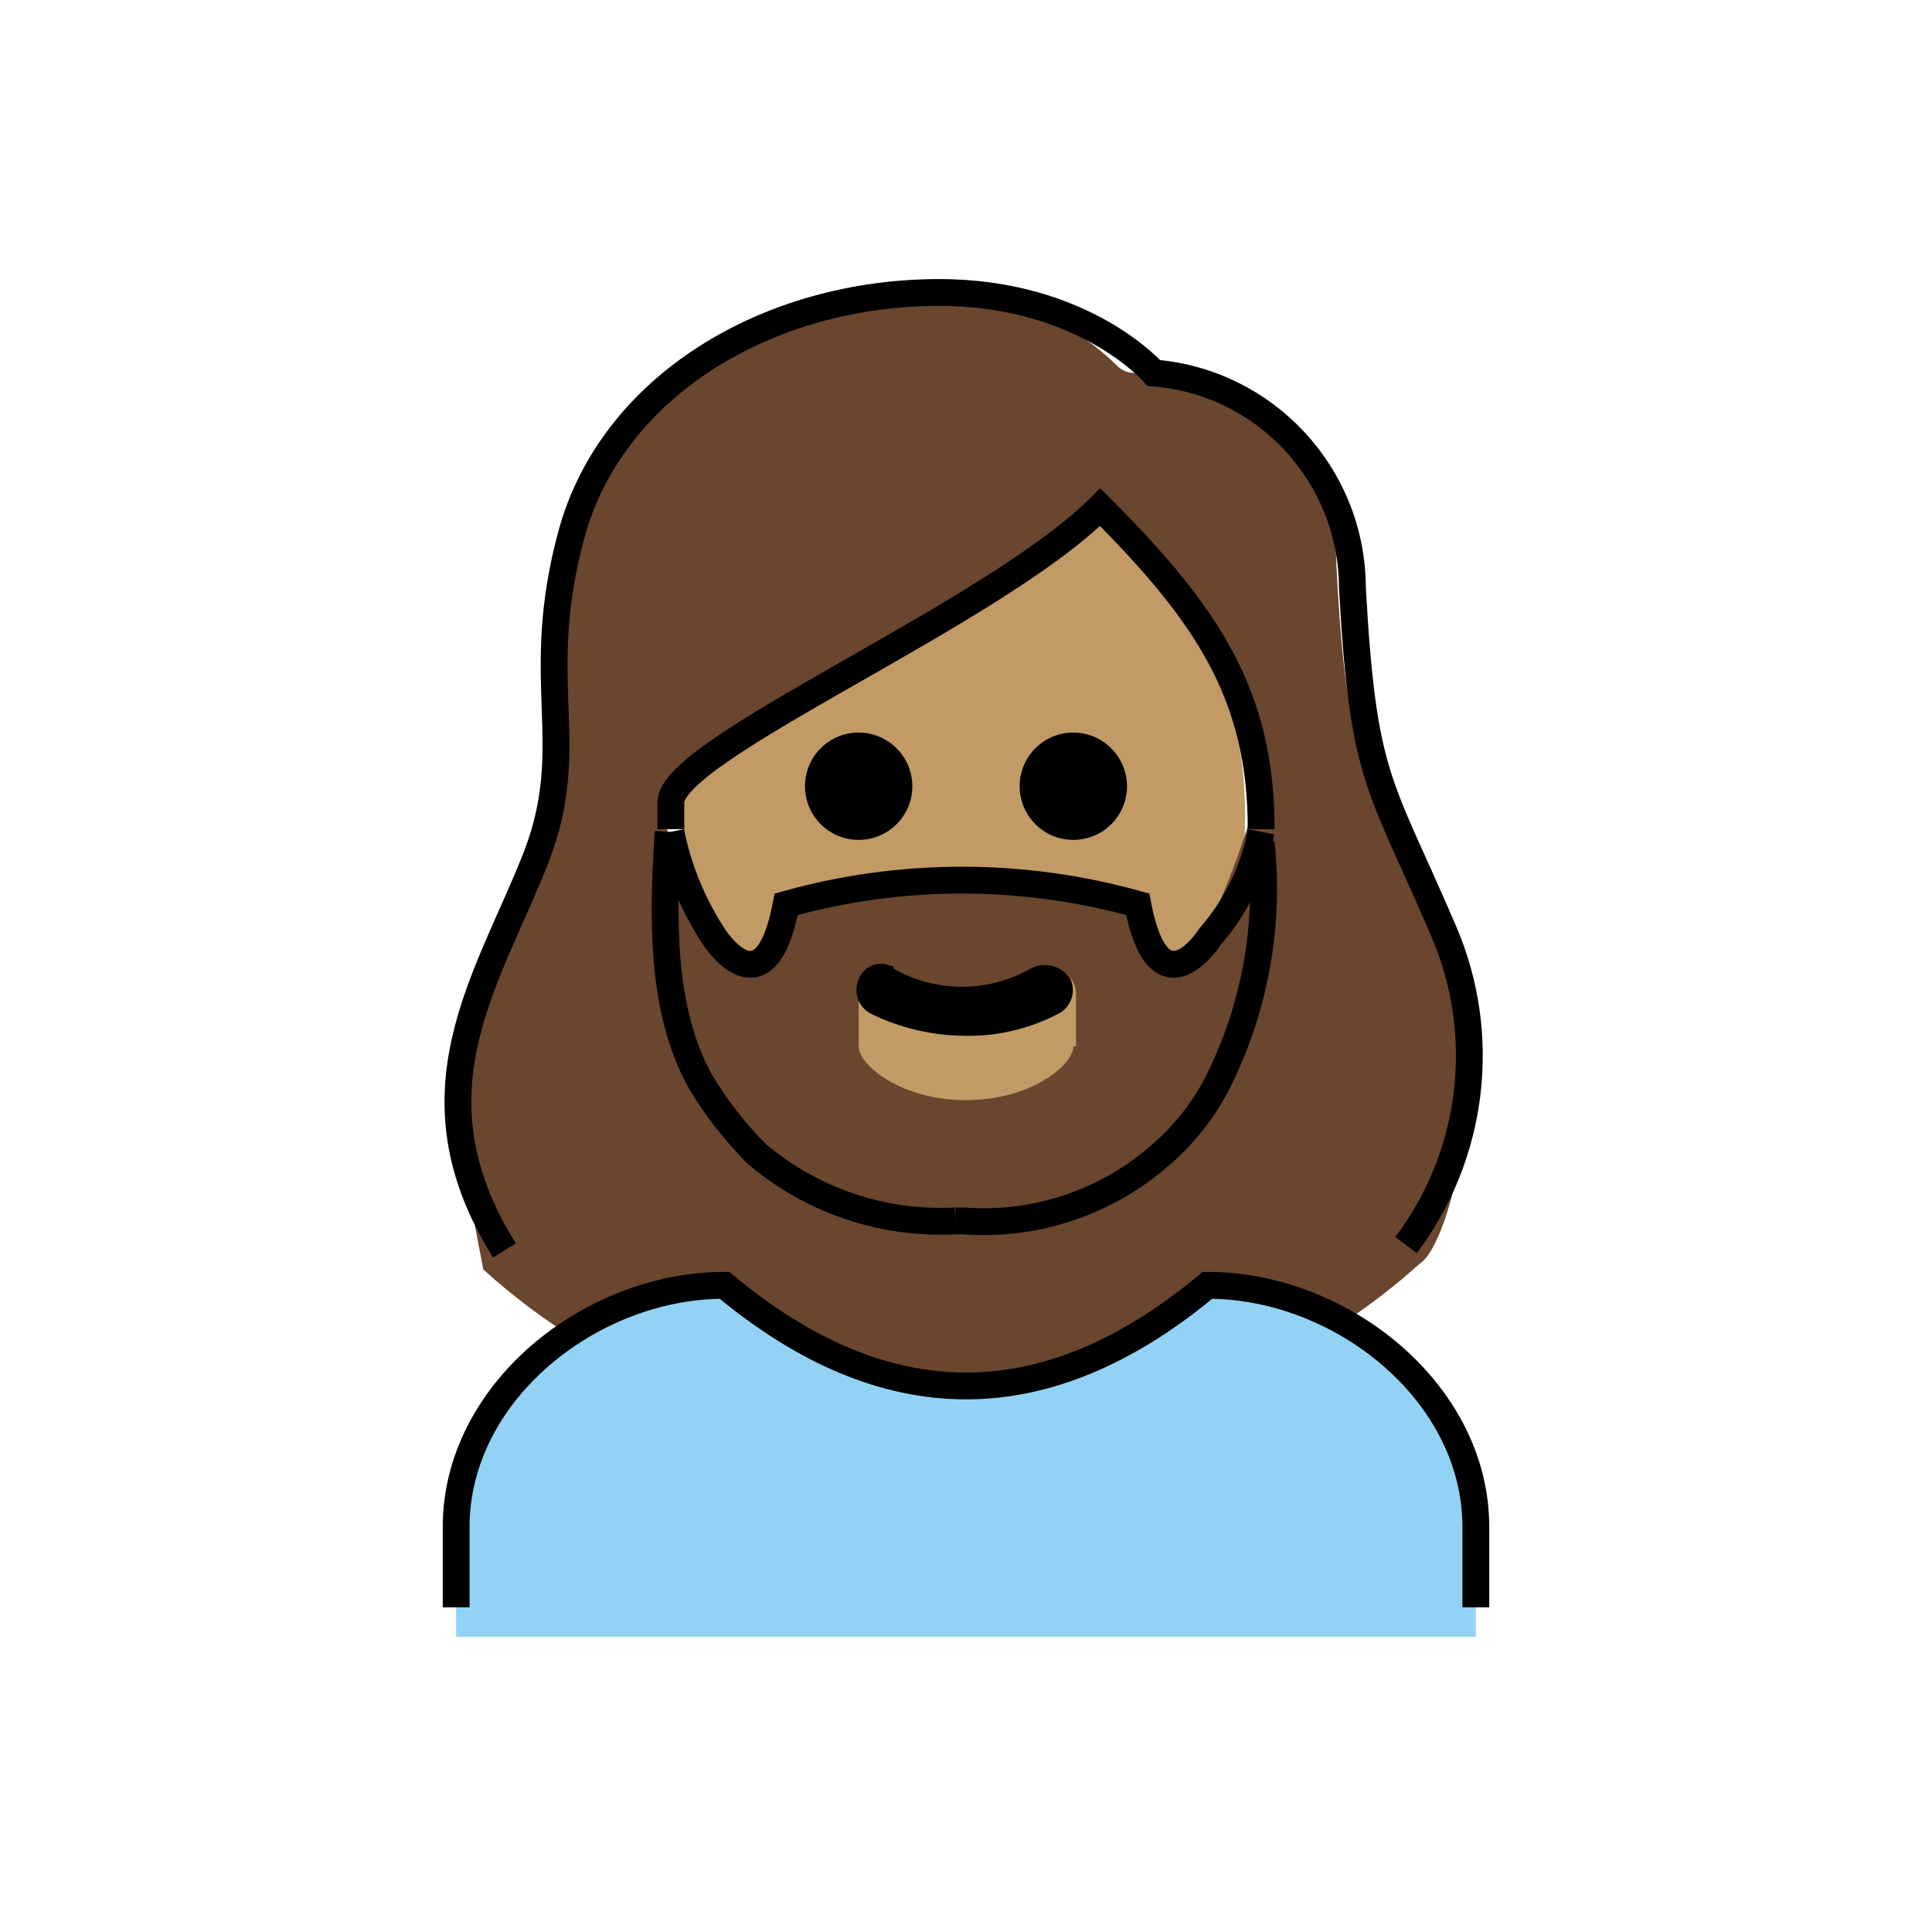 <svg id="emoji" viewBox="0 0 72 72" version="1.1" xmlns="http://www.w3.org/2000/svg" width="64" height="64">
  <g id="color">
    <path fill="#92D3F5" d="M17,61v-4c0-5,5-9,10-9c6,5,12,5,18,0c5,0,10,4,10,9v4"/>
  </g>
  <g id="skin">
    <path fill="#c19a65" d="M25.4,29.4v1C25.4,38,30,44,35.9,44s10.5-6,10.5-13.6c0-4.7-1.8-7.5-5.3-11.1 c-2.821,2.197-5.833,4.138-9,5.8C29.5,26.5,25.8,28.6,25.4,29.4z"/>
  </g>
  <g id="hair">
    <path fill="#6a462f" d="M53.3,34.1c-0.4-0.9-0.8-1.7-1.2-2.6c-1.5-3.3-2-4.5-2.3-10.5c0-3.7-3.8-6.8-7.5-7.1 c-0.266,0.007-0.522-0.102-0.7-0.3c-1.916-1.869-4.528-2.848-7.2-2.7c-6.2,0-11.4,3.4-12.7,8.2 c-0.501,2.026-0.703,4.115-0.6,6.2c0.185,2.035-0.088,4.085-0.8,6c-0.203,0.774-0.579,1.492-1.1,2.1 c-3.7,4.2-1.1,13.9-1.2,13.9c1.113,1.01,2.319,1.914,3.6,2.7c1.57-1.188,3.44-1.915,5.4-2.1c6.2,5,12.5,5,18.7,0 c1.515,0.087,2.973,0.608,4.2,1.5c1.06-0.686,2.063-1.455,3-2.3C54.1,46.4,56,38.8,53.3,34.1z M40,39c0,0.7-1.6,2-4,2 s-4-1.3-4-2v-1.9c0.001-0.552,0.448-0.999,1-1l3,1.5l3.1-1.5c0.521-0.031,0.969,0.365,1,0.886 c0.002,0.038,0.002,0.076,0,0.114V39H40z M47,29c-0.489,2.003-1.193,3.948-2.1,5.8c0,0-1.9,3-2.7-1.2 c-4.284-1.2-8.816-1.2-13.1,0c-0.7,4.2-2.7,1.2-2.7,1.2c-0.679-1.305-1.215-2.68-1.6-4.1v-1.1C24.7,28.3,37.2,23,41,18.5 c3.06,2.67,5.196,6.241,6.1,10.2L47,29z"/>
  </g>
  <g id="line">
    <path fill="none" stroke="#000000" strokeLinecap="round" strokeLinejoin="round" strokeWidth="2" d="M18.8,46.6 c-3.7-5.9-0.6-10.1,1.2-14.7c1.6-4.2-0.2-6.5,1.3-12s7.3-9,13.7-9c5.4,0,8,3,8,3c4.171,0.339,7.387,3.816,7.4,8 c0.4,7.2,1,7.2,3.4,12.8c1.667,3.869,1.133,8.334-1.4,11.7"/>
    <path fill="none" stroke="#000000" strokeLinecap="round" strokeLinejoin="round" strokeWidth="2" d="M17,59.9v-3c0-5,5-9,10-9 c6,5,12,5,18,0c5,0,10,4,10,9v3"/>
    <path d="M42,29.3c0,1.105-0.895,2-2,2s-2-0.895-2-2s0.895-2,2-2C41.103,27.303,41.997,28.197,42,29.3"/>
    <path d="M34,29.3c0,1.105-0.895,2-2,2c-1.105,0-2-0.895-2-2s0.895-2,2-2C33.103,27.303,33.997,28.197,34,29.3"/>
    <path fill="none" stroke="#000000" strokeLinejoin="round" strokeWidth="2" d="M47,30.9c0-5-2-8-6-12c-4,4-16,9-16,11v1"/>
    <path d="M39.9,36.5c0.216,0.497-0.006,1.076-0.5,1.3c-1.08,0.558-2.284,0.834-3.5,0.8 c-1.178-0.015-2.339-0.288-3.4-0.8c-0.494-0.224-0.717-0.803-0.5-1.3c0.166-0.458,0.672-0.695,1.131-0.529 C33.154,35.98,33.177,35.989,33.2,36c0.1,0,0.1,0,0.1,0.1c1.581,0.9,3.519,0.9,5.1,0 C38.927,35.814,39.586,35.989,39.9,36.5z"/>
    <path fill="none" stroke="#000000" strokeLinecap="round" strokeLinejoin="round" strokeWidth="2" d="M24.9,31 c-0.2,3.1-0.3,6.6,1.2,9.3c0.587,0.983,1.292,1.89,2.1,2.7c2.058,1.746,4.705,2.641,7.4,2.5"/>
    <path fill="none" stroke="#000000" strokeLinecap="round" strokeLinejoin="round" strokeWidth="2" d="M47,31 c-0.28,1.444-0.936,2.789-1.9,3.9c0,0-1.9,3-2.7-1.2c-4.284-1.2-8.816-1.2-13.1,0c-0.8,4.2-2.7,1.2-2.7,1.2 c-0.777-1.186-1.321-2.51-1.6-3.9"/>
    <path fill="none" stroke="#000000" strokeLinecap="round" strokeLinejoin="round" strokeWidth="2" d="M47,31.4 c0.327,3.059-0.228,6.147-1.6,8.9c-0.52,1.026-1.233,1.943-2.1,2.7c-2.026,1.802-4.696,2.705-7.4,2.5h-0.3"/>
  </g>
</svg>
